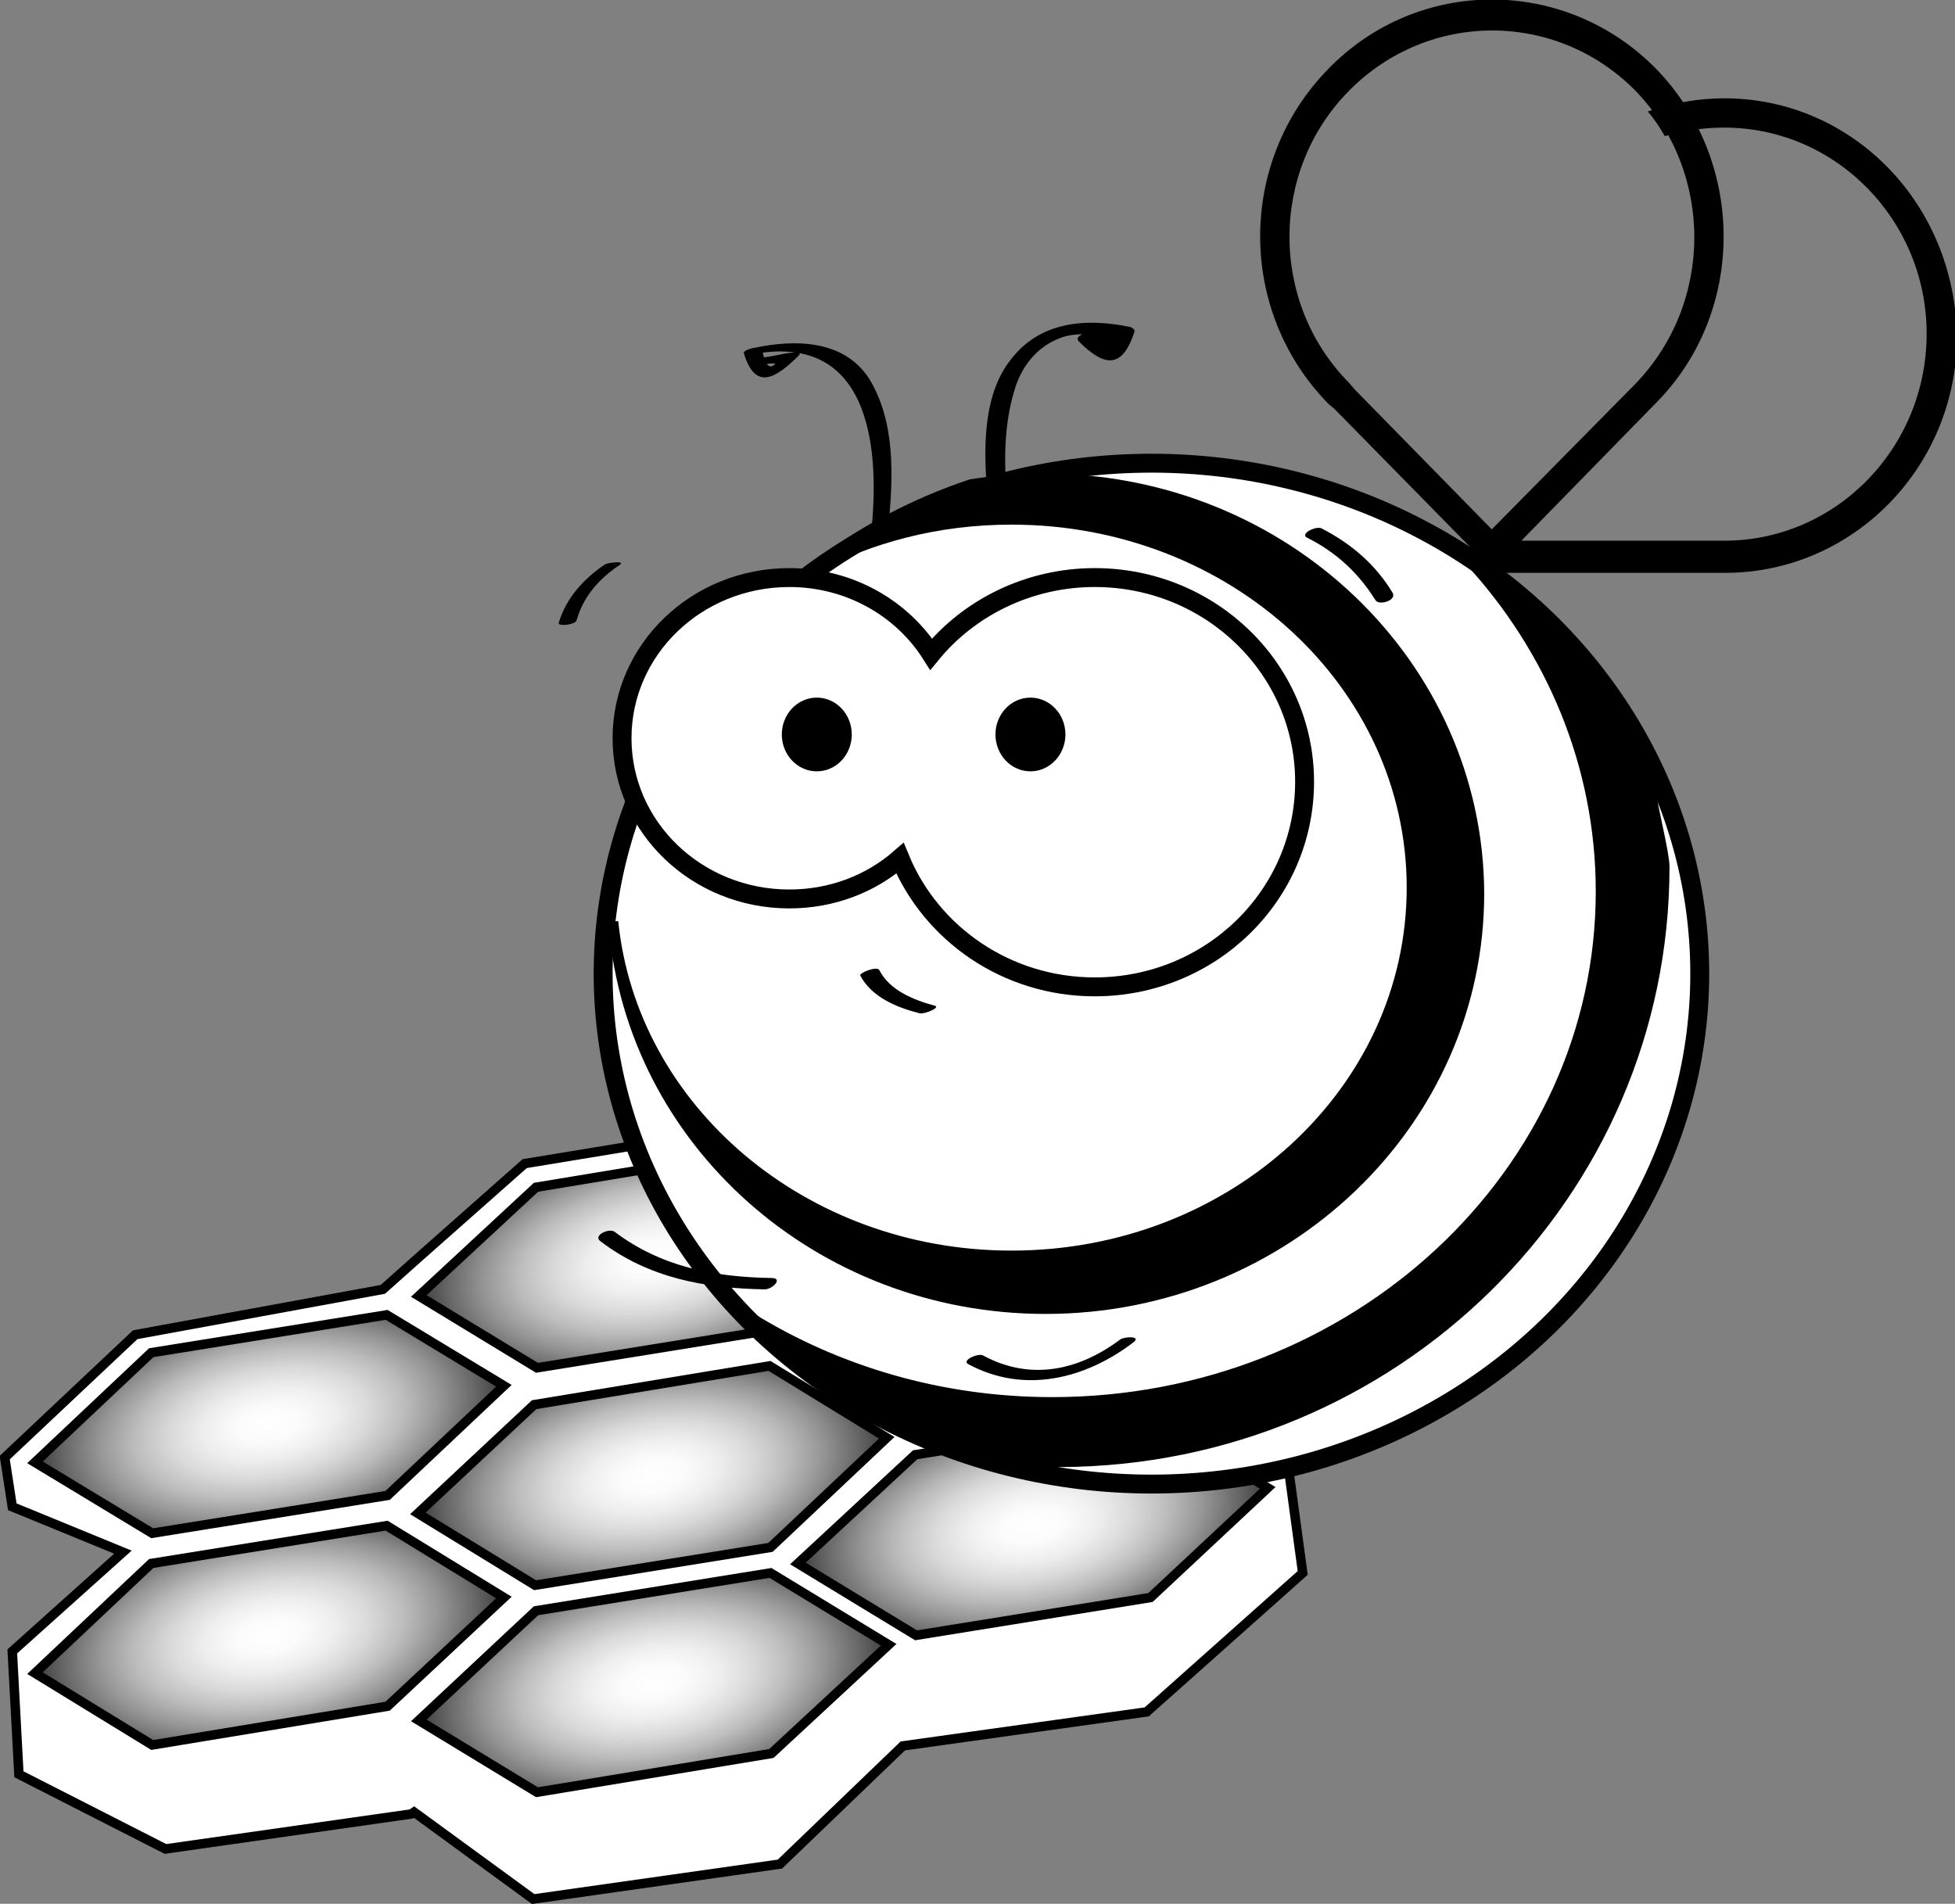 <?xml version="1.0" encoding="utf-8"?>
<!-- Generator: Adobe Illustrator 18.0.0, SVG Export Plug-In . SVG Version: 6.00 Build 0)  -->
<!DOCTYPE svg PUBLIC "-//W3C//DTD SVG 1.1//EN" "http://www.w3.org/Graphics/SVG/1.1/DTD/svg11.dtd">
<svg version="1.1" id="Слой_1" xmlns="http://www.w3.org/2000/svg" xmlns:xlink="http://www.w3.org/1999/xlink" x="0px" y="0px"
	 viewBox="0 0 206.8 201.4" enable-background="new 0 0 206.8 201.4" xml:space="preserve">
<rect x="0" y="0" width="206.8" height="201.4" fill="#808080" stroke="none"/>
<polygon fill="#FFFFFF" stroke="#000000" stroke-miterlimit="10" points="136.4,134.9 122,125.2 98.3,128.9 95.3,126.9 81,118.9 
	55.5,123.1 44.2,133.1 40.5,136.4 14.3,141.2 0.5,154.2 1.3,159.4 13,164.2 1.3,174.7 2,187.7 17.5,195.6 43.5,191.9 43.8,191.7 
	56.4,200.9 82.5,197.2 95.5,184.7 121.3,181.1 137.8,166.4 136.4,156.1 127.4,149.6 137.8,139.1 "/>
<radialGradient id="SVGID_1_" cx="109.255" cy="161.42" r="28.838" gradientTransform="matrix(0.983 -0.183 9.638475e-002 0.519 -13.722 97.589)" gradientUnits="userSpaceOnUse">
	<stop  offset="0" style="stop-color:#FFFFFF"/>
	<stop  offset="0.12" style="stop-color:#FBFBFB"/>
	<stop  offset="0.244" style="stop-color:#EEEEEE"/>
	<stop  offset="0.372" style="stop-color:#D9D9D9"/>
	<stop  offset="0.501" style="stop-color:#BCBCBC"/>
	<stop  offset="0.631" style="stop-color:#969696"/>
	<stop  offset="0.762" style="stop-color:#686868"/>
	<stop  offset="0.892" style="stop-color:#333333"/>
	<stop  offset="1" style="stop-color:#000000"/>
</radialGradient>
<polygon fill="url(#SVGID_1_)" stroke="#000000" stroke-miterlimit="10" points="96.9,173 84.4,165.4 96.8,153.9 121.6,149.9 
	134.1,157.4 121.7,169 "/>
<radialGradient id="SVGID_2_" cx="28.509" cy="150.632" r="28.838" gradientTransform="matrix(0.983 -0.183 9.638475e-002 0.519 -14.039 77.657)" gradientUnits="userSpaceOnUse">
	<stop  offset="0" style="stop-color:#FFFFFF"/>
	<stop  offset="0.12" style="stop-color:#FBFBFB"/>
	<stop  offset="0.244" style="stop-color:#EEEEEE"/>
	<stop  offset="0.372" style="stop-color:#D9D9D9"/>
	<stop  offset="0.501" style="stop-color:#BCBCBC"/>
	<stop  offset="0.631" style="stop-color:#969696"/>
	<stop  offset="0.762" style="stop-color:#686868"/>
	<stop  offset="0.892" style="stop-color:#333333"/>
	<stop  offset="1" style="stop-color:#000000"/>
</radialGradient>
<polygon fill="url(#SVGID_2_)" stroke="#000000" stroke-miterlimit="10" points="16.1,162.2 3.7,154.7 16,143.1 40.9,139.1 
	53.3,146.6 41,158.2 "/>
<radialGradient id="SVGID_3_" cx="28.509" cy="172.987" r="28.838" gradientTransform="matrix(0.983 -0.183 9.638475e-002 0.519 -16.194 88.41)" gradientUnits="userSpaceOnUse">
	<stop  offset="0" style="stop-color:#FFFFFF"/>
	<stop  offset="0.12" style="stop-color:#FBFBFB"/>
	<stop  offset="0.244" style="stop-color:#EEEEEE"/>
	<stop  offset="0.372" style="stop-color:#D9D9D9"/>
	<stop  offset="0.501" style="stop-color:#BCBCBC"/>
	<stop  offset="0.631" style="stop-color:#969696"/>
	<stop  offset="0.762" style="stop-color:#686868"/>
	<stop  offset="0.892" style="stop-color:#333333"/>
	<stop  offset="1" style="stop-color:#000000"/>
</radialGradient>
<polygon fill="url(#SVGID_3_)" stroke="#000000" stroke-miterlimit="10" points="16.1,184.6 3.7,177 16,165.4 40.9,161.4 53.3,169 
	41,180.5 "/>
<radialGradient id="SVGID_4_" cx="69.177" cy="133.115" r="28.838" gradientTransform="matrix(0.983 -0.183 9.638475e-002 0.519 -11.667 76.657)" gradientUnits="userSpaceOnUse">
	<stop  offset="0" style="stop-color:#FFFFFF"/>
	<stop  offset="0.12" style="stop-color:#FBFBFB"/>
	<stop  offset="0.244" style="stop-color:#EEEEEE"/>
	<stop  offset="0.372" style="stop-color:#D9D9D9"/>
	<stop  offset="0.501" style="stop-color:#BCBCBC"/>
	<stop  offset="0.631" style="stop-color:#969696"/>
	<stop  offset="0.762" style="stop-color:#686868"/>
	<stop  offset="0.892" style="stop-color:#333333"/>
	<stop  offset="1" style="stop-color:#000000"/>
</radialGradient>
<polygon fill="url(#SVGID_4_)" stroke="#000000" stroke-miterlimit="10" points="56.8,144.7 44.3,137.1 56.7,125.6 81.5,121.5 
	94,129.1 81.6,140.7 "/>
<radialGradient id="SVGID_5_" cx="69.009" cy="156.115" r="28.838" gradientTransform="matrix(0.983 -0.183 9.638475e-002 0.519 -13.887 87.689)" gradientUnits="userSpaceOnUse">
	<stop  offset="0" style="stop-color:#FFFFFF"/>
	<stop  offset="0.12" style="stop-color:#FBFBFB"/>
	<stop  offset="0.244" style="stop-color:#EEEEEE"/>
	<stop  offset="0.372" style="stop-color:#D9D9D9"/>
	<stop  offset="0.501" style="stop-color:#BCBCBC"/>
	<stop  offset="0.631" style="stop-color:#969696"/>
	<stop  offset="0.762" style="stop-color:#686868"/>
	<stop  offset="0.892" style="stop-color:#333333"/>
	<stop  offset="1" style="stop-color:#000000"/>
</radialGradient>
<polygon fill="url(#SVGID_5_)" stroke="#000000" stroke-miterlimit="10" points="56.6,167.7 44.2,160.1 56.5,148.6 81.4,144.5 
	93.8,152.1 81.5,163.7 "/>
<radialGradient id="SVGID_6_" cx="69.177" cy="177.983" r="28.838" gradientTransform="matrix(0.983 -0.183 9.638475e-002 0.519 -15.992 98.238)" gradientUnits="userSpaceOnUse">
	<stop  offset="0" style="stop-color:#FFFFFF"/>
	<stop  offset="0.12" style="stop-color:#FBFBFB"/>
	<stop  offset="0.244" style="stop-color:#EEEEEE"/>
	<stop  offset="0.372" style="stop-color:#D9D9D9"/>
	<stop  offset="0.501" style="stop-color:#BCBCBC"/>
	<stop  offset="0.631" style="stop-color:#969696"/>
	<stop  offset="0.762" style="stop-color:#686868"/>
	<stop  offset="0.892" style="stop-color:#333333"/>
	<stop  offset="1" style="stop-color:#000000"/>
</radialGradient>
<polygon fill="url(#SVGID_6_)" stroke="#000000" stroke-miterlimit="10" points="56.8,189.6 44.3,182 56.7,170.4 81.5,166.4 94,174 
	81.6,185.5 "/>
<radialGradient id="SVGID_7_" cx="109.255" cy="139.065" r="28.838" gradientTransform="matrix(0.983 -0.183 9.638475e-002 0.519 -11.567 86.837)" gradientUnits="userSpaceOnUse">
	<stop  offset="0" style="stop-color:#FFFFFF"/>
	<stop  offset="0.12" style="stop-color:#FBFBFB"/>
	<stop  offset="0.244" style="stop-color:#EEEEEE"/>
	<stop  offset="0.372" style="stop-color:#D9D9D9"/>
	<stop  offset="0.501" style="stop-color:#BCBCBC"/>
	<stop  offset="0.631" style="stop-color:#969696"/>
	<stop  offset="0.762" style="stop-color:#686868"/>
	<stop  offset="0.892" style="stop-color:#333333"/>
	<stop  offset="1" style="stop-color:#000000"/>
</radialGradient>
<polygon fill="url(#SVGID_7_)" stroke="#000000" stroke-miterlimit="10" points="96.9,150.6 84.4,143.1 96.8,131.5 121.6,127.5 
	134.1,135 121.7,146.6 "/>
<g>
	<ellipse fill="#FFFFFF" stroke="#000000" stroke-width="2" stroke-miterlimit="10" cx="121.8" cy="103" rx="58" ry="54"/>
	<g>
		<g>
			<path d="M94,55.4c0.5-5.1,0.7-10.9-2.1-15.4c-2.7-4.1-7.9-4.1-12.1-3.2c-0.2,0-1.3,0.3-1.1,0.6c1.2,4,3.4,2.6,5.8,0.2
				c0.4-0.4-0.6-0.3-0.7-0.3c-1,0.1-2,0.4-3,0.5c-0.8,0.1-1.7,0.9-0.3,0.8c-0.9,0.1,1.7-0.3,1.5-0.1c-1,1-1.3-1.2-1.4-1.6
				c-0.4,0.2-0.8,0.4-1.1,0.6c12.2-2.4,13.6,9.2,12.7,18.4C92,56.2,93.9,56,94,55.4L94,55.4z"/>
		</g>
	</g>
	<path fill="#FFFFFF" stroke="#000000" stroke-width="2" stroke-miterlimit="10" d="M115.8,61.1c-7,0-13.3,3.2-17.3,8.1
		c-3.1-4.9-8.7-8.1-15-8.1c-9.8,0-17.7,7.6-17.7,17c0,9.4,7.9,17,17.7,17c4.5,0,8.6-1.6,11.7-4.3c3.3,8,11.3,13.6,20.6,13.6
		c12.3,0,22.2-9.7,22.2-21.7C138,70.8,128.1,61.1,115.8,61.1z"/>
	<ellipse stroke="#000000" stroke-miterlimit="10" cx="86.4" cy="77.7" rx="3.2" ry="3.4"/>
	<ellipse stroke="#000000" stroke-miterlimit="10" cx="109" cy="77.7" rx="3.2" ry="3.4"/>
	<g>
		<g>
			<path d="M91,103.2c1.2,2.3,3.9,3.4,6.3,4c0.5,0.1,2.2-0.6,1.6-0.8c-2.2-0.6-4.8-1.6-5.9-3.8C92.7,102.2,90.9,102.9,91,103.2
				L91,103.2z"/>
		</g>
	</g>
	<g>
		<g>
			<path d="M61,65.6c0.7-2.5,2.4-4.4,4.5-5.8c0.8-0.5-1.1-0.3-1.5-0.1c-2.2,1.5-4.1,3.5-4.9,6.2C59,66.3,60.9,66.1,61,65.6L61,65.6z
				"/>
		</g>
	</g>
	<g>
		<g>
			<path d="M138.3,56.9c3,1.5,5.4,3.7,7.2,6.6c0.4,0.6,2.3,0,1.8-0.8c-1.8-3-4.4-5.2-7.5-6.8C139.2,55.6,137.4,56.5,138.3,56.9
				L138.3,56.9z"/>
		</g>
	</g>
	<path stroke="#000000" stroke-miterlimit="10" d="M110.5,50.6c-2.7,0-5.3,0.2-7.8,0.6c-6.3,2.1-12,5.2-17,9.1
		c6.3-3.4,13.5-5.3,21.3-5.3c23.4,0,42.3,17.4,42.3,38.9c0,21.5-18.9,38.9-42.3,38.9c-22,0-40.1-15.5-42.1-35.3c0,0.2,0,0.3,0,0.5
		c1.9,22.7,21.6,40.5,45.7,40.5c25.3,0,45.9-19.7,45.9-44C156.4,70.3,135.9,50.6,110.5,50.6z"/>
	<g>
		<g>
			<path d="M106.6,53.5c-0.4-4.1-0.5-8.2,0.7-12.2c0.7-2.4,2.2-4.4,4.5-5.4c1.5-0.7,3.3-0.6,4.9-0.4c0.1,0.9,0.5,1.4,1.1,1.5
				c-0.6-0.5-1.2-1.1-1.8-1.7c-0.4,0.3-0.8,0.7-1.3,1c1,0.1,2,0.4,3,0.5c0.8,0.1,2-1,0.7-1.2c-1-0.1-2-0.4-3-0.5
				c-0.3,0-1.8,0.4-1.3,1c2.7,2.7,4.6,3,5.9-1c0.1-0.2-0.2-0.4-0.4-0.5c-4.8-1-9.7-0.6-12.8,3.6c-3.2,4.2-2.7,10.8-2.2,15.7
				C104.7,54.8,106.7,54.3,106.6,53.5L106.6,53.5z"/>
		</g>
	</g>
	<path stroke="#000000" stroke-miterlimit="10" d="M176.1,91.7c0-1.5-1.3-6.4-1.4-7.9c-3.5-11.3-9.6-17.7-19.4-24.6
		c8.7,9.4,14,21.7,14,35.1c0,29.8-26,54-58,54c-11.8,0-22.7-3.3-31.8-8.9c7.3,7.1,16.6,12.4,27,15c1.9,0.2,3.7,0.3,5.6,0.3
		C147.5,154.6,176.1,126.4,176.1,91.7z"/>
	<path d="M175.2,7.3c-9.6-9.8-25.2-9.8-34.7,0c-9.6,9.8-9.6,25.6,0,35.4l0.7,0.6l16.7,17l17.3-17.7C184.7,33,184.7,17.1,175.2,7.3z
		 M173,40.6L173,40.6L157.8,56l-14.5-14.8l-0.6-0.7c-8.4-8.5-8.4-22.4,0-30.9c8.4-8.5,21.9-8.5,30.3,0C181.3,18.2,181.3,32,173,40.6
		z"/>
	<path d="M182.4,10.4c-2.8,0-5.5,0.5-8.1,1.4c0.7,0.8,1.3,1.7,1.8,2.6c2-0.6,4.1-0.9,6.3-0.9c11.8,0,21.4,9.8,21.4,21.8
		c0,12.1-9.6,21.9-21.4,21.9h-0.1H161v-3.7l-3.1,3.2l0,0v3.9h24.6c13.5,0,24.5-11.2,24.5-25C206.8,21.5,195.9,10.4,182.4,10.4z"/>
</g>
<g>
	<g>
		<path d="M81.6,135.2c-6.1-0.1-11.7-1.2-16.6-4.9c-0.6-0.4-2.3,0.4-1.5,1c5.1,3.9,11.1,5,17.4,5.1
			C81.7,136.4,82.9,135.2,81.6,135.2L81.6,135.2z"/>
	</g>
</g>
<g>
	<g>
		<path d="M118.5,141.7c-4.4,3.3-9.5,4.4-14.5,1.7c-0.5-0.3-2.3,0.5-1.6,0.9c5.9,3.2,12.4,1.6,17.5-2.3
			C120.8,141.3,118.9,141.4,118.5,141.7L118.5,141.7z"/>
	</g>
</g>
</svg>
